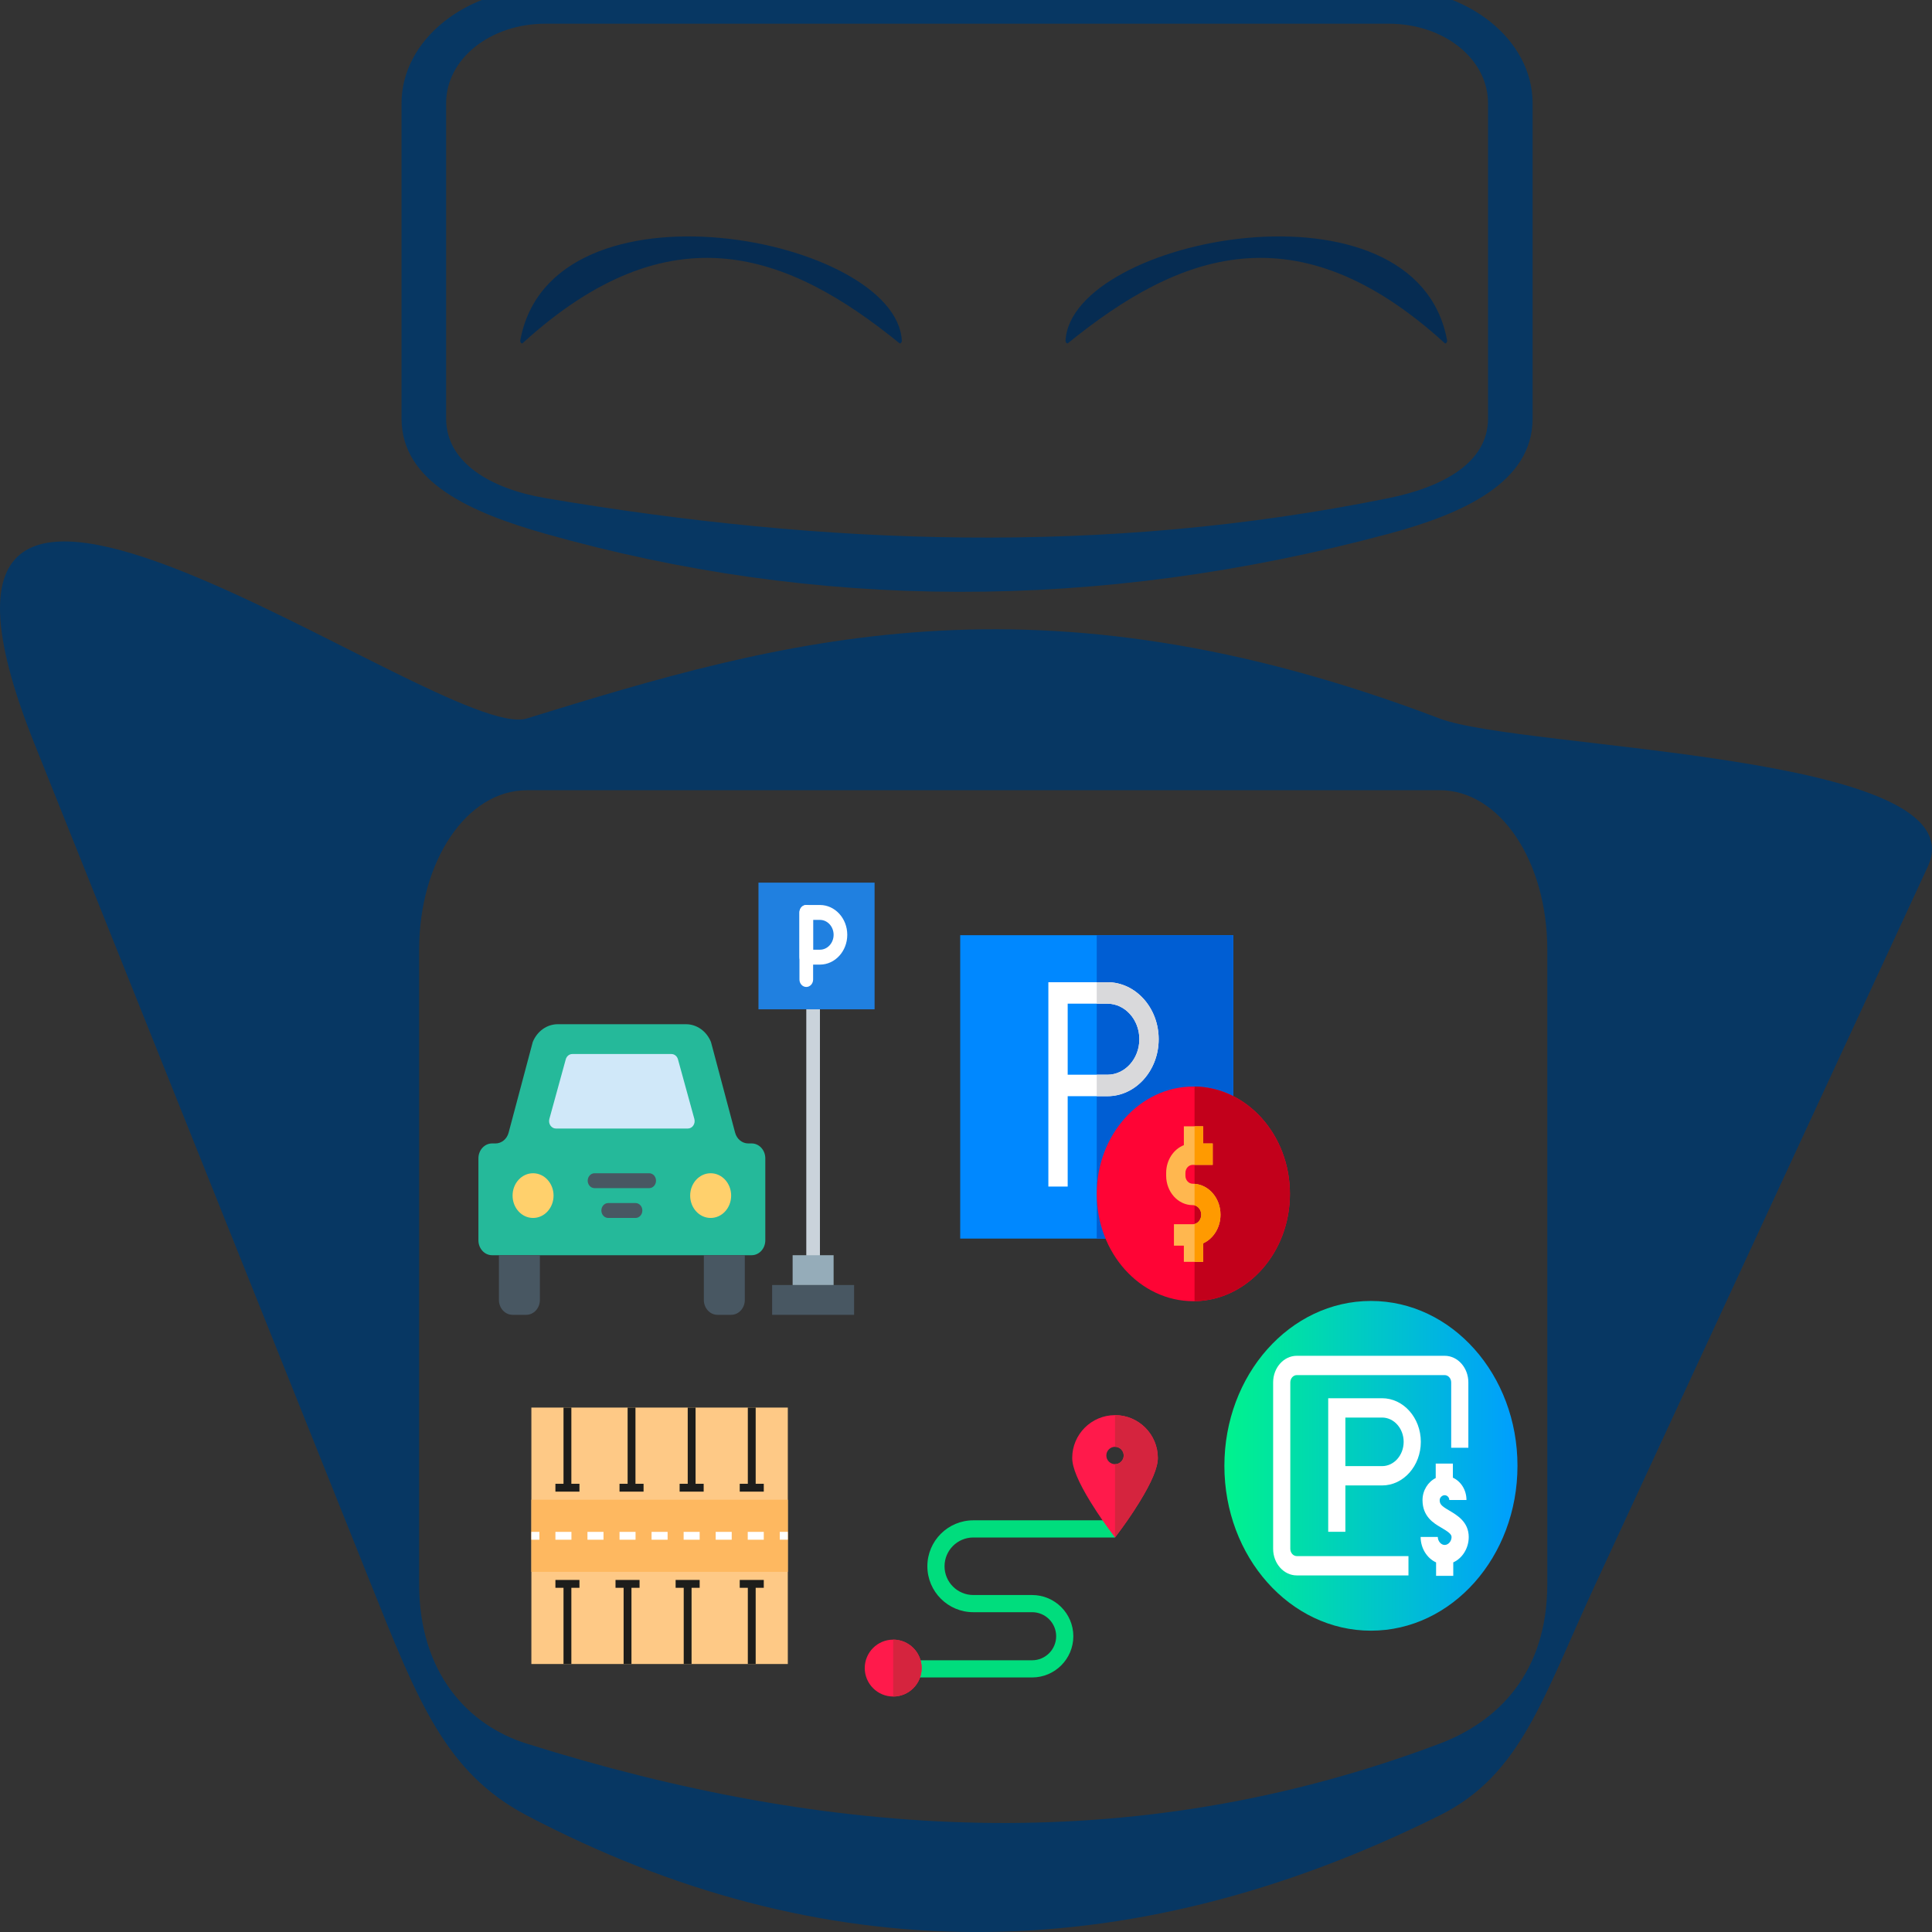 <?xml version="1.0" encoding="UTF-8" standalone="no"?>
<svg
   xmlns:dc="http://purl.org/dc/elements/1.1/"
   xmlns:cc="http://creativecommons.org/ns#"
   xmlns:rdf="http://www.w3.org/1999/02/22-rdf-syntax-ns#"
   xmlns:svg="http://www.w3.org/2000/svg"
   xmlns="http://www.w3.org/2000/svg"
   xmlns:xlink="http://www.w3.org/1999/xlink"
   xmlns:sodipodi="http://sodipodi.sourceforge.net/DTD/sodipodi-0.dtd"
   xmlns:inkscape="http://www.inkscape.org/namespaces/inkscape"
   height="27pt"
   viewBox="0 -15 27 27"
   width="27pt"
   version="1.1"
   id="svg40"
   sodipodi:docname="brandlogo.svg"
   inkscape:version="0.92.3 (2405546, 2018-03-11)">
  <rect x="0" y="-15" width="27" height="27" fill="#333333" stroke="none"/>
  <defs
     id="defs44">
    <linearGradient
       id="a"
       gradientUnits="userSpaceOnUse"
       x1="0"
       x2="512"
       y1="256"
       y2="256">
      <stop
         offset="0"
         stop-color="#00f38d"
         id="stop1633" />
      <stop
         offset="1"
         stop-color="#009eff"
         id="stop1635" />
    </linearGradient>
    <linearGradient
       inkscape:collect="always"
       xlink:href="#a"
       id="linearGradient2486"
       gradientUnits="userSpaceOnUse"
       x1="0"
       y1="256"
       x2="512"
       y2="256" />
  </defs>
  <sodipodi:namedview
     pagecolor="#ffffff"
     bordercolor="#666666"
     borderopacity="1"
     objecttolerance="10"
     gridtolerance="10"
     guidetolerance="10"
     inkscape:pageopacity="0"
     inkscape:pageshadow="2"
     inkscape:window-width="1920"
     inkscape:window-height="1013"
     id="namedview42"
     showgrid="false"
     inkscape:zoom="11.512195"
     inkscape:cx="28.629058"
     inkscape:cy="20.052146"
     inkscape:window-x="-9"
     inkscape:window-y="-9"
     inkscape:window-maximized="1"
     inkscape:current-layer="svg40" />
  <path
     sodipodi:nodetypes="ssssssssssssssssss"
     inkscape:connector-curvature="0"
     id="path2091"
     d="m 7.362,-4.959 c -1.177,0.363 -9.418,-5.986 -6.879,0.357 L 5.182,7.134 c 0.657,1.641 1.047,2.642 2.18,3.237 4.079,2.142 8.326,2.203 12.757,0 1.14,-0.567 1.439,-1.638 2.18,-3.237 l 4.641,-10.02 c 0.741,-1.599 -5.657,-1.63 -6.822,-2.073 -5.646,-2.149 -9.214,-1.094 -12.757,0 z m 0,1.002 h 12.757 c 0.84,0 1.505,0.988 1.505,2.235 v 8.855 c 0,1.247 -0.692,1.928 -1.505,2.235 -4.317,1.628 -8.557,1.32 -12.757,0 C 6.54,9.111 5.857,8.38 5.857,7.134 v -8.855 c 0,-1.247 0.666,-2.235 1.505,-2.235 z"
     style="color:#000000;font-style:normal;font-variant:normal;font-weight:normal;font-stretch:normal;font-size:medium;line-height:normal;font-family:sans-serif;font-variant-ligatures:normal;font-variant-position:normal;font-variant-caps:normal;font-variant-numeric:normal;font-variant-alternates:normal;font-feature-settings:normal;text-indent:0;text-align:start;text-decoration:none;text-decoration-line:none;text-decoration-style:solid;text-decoration-color:#000000;letter-spacing:normal;word-spacing:normal;text-transform:none;writing-mode:lr-tb;direction:ltr;text-orientation:mixed;dominant-baseline:auto;baseline-shift:baseline;text-anchor:start;white-space:normal;shape-padding:0;clip-rule:nonzero;display:inline;overflow:visible;visibility:visible;opacity:0.993;isolation:auto;mix-blend-mode:normal;color-interpolation:sRGB;color-interpolation-filters:linearRGB;solid-color:#000000;solid-opacity:1;vector-effect:none;fill:#083864;fill-opacity:1;fill-rule:nonzero;stroke:none;stroke-width:0.822;stroke-linecap:round;stroke-linejoin:miter;stroke-miterlimit:4;stroke-dasharray:none;stroke-dashoffset:0;stroke-opacity:1;paint-order:markers fill stroke;color-rendering:auto;image-rendering:auto;shape-rendering:auto;text-rendering:auto;enable-background:accumulate" />
  <g
     inkscape:export-ydpi="96"
     inkscape:export-xdpi="96"
     id="g2300"
     transform="matrix(0.008,0,0,0.009,17.111,3.181)">
    <path
       d="M 512,256 C 512,397.387 397.387,512 256,512 114.613,512 0,397.387 0,256 0,114.613 114.613,0 256,0 397.387,0 512,114.613 512,256 Z m 0,0"
       id="path2290"
       inkscape:connector-curvature="0"
       style="fill:url(#linearGradient2486)" />
    <g
       id="g2298"
       style="fill:#ffffff">
      <path
         d="M 115.152,384.832 V 126.512 c 0,-6.266 5.094,-11.359 11.359,-11.359 h 258.32 c 6.262,0 11.359,5.094 11.359,11.359 v 101.48 h 30 V 126.512 c 0,-22.809 -18.555,-41.359 -41.359,-41.359 H 126.512 c -22.809,0 -41.359,18.551 -41.359,41.359 v 258.32 c 0,22.805 18.551,41.359 41.359,41.359 h 195.055 v -30 H 126.512 c -6.266,0 -11.359,-5.098 -11.359,-11.359 z m 0,0"
         id="path2292"
         inkscape:connector-curvature="0" />
      <path
         d="m 275.441,151.051 h -94.078 v 207.422 h 30 v -71.988 h 64.078 c 37.34,0 67.719,-30.379 67.719,-67.719 0,-37.336 -30.379,-67.715 -67.719,-67.715 z m 0,105.434 h -64.078 v -75.434 h 64.078 c 20.797,0 37.719,16.918 37.719,37.719 0,20.797 -16.922,37.715 -37.719,37.715 z m 0,0"
         id="path2294"
         inkscape:connector-curvature="0" />
      <path
         d="m 426.848,366.621 c 0,-23.438 -20.109,-33.922 -34.793,-41.574 l -0.355,-0.184 c -12.676,-6.609 -15.59,-9.527 -15.59,-15.605 0,-3.914 4.207,-7.613 8.656,-7.613 4.406,0 8.129,3.391 8.129,7.406 h 30 c 0,-15.629 -9.82,-29.039 -23.723,-34.625 v -21.895 h -30 v 22.441 c -13.445,5.961 -23.062,19.258 -23.062,34.285 0,25.672 19.859,36.023 31.727,42.207 l 0.352,0.188 c 13.16,6.855 18.66,10.453 18.66,14.969 0,6.531 -5.645,12.262 -12.082,12.262 -6.254,0 -11.953,-5.918 -11.953,-12.414 h -30 c 0,17.703 11.398,33.277 27.02,39.512 v 20.871 h 30 v -20.895 c 15.625,-6.234 27.016,-21.73 27.016,-39.336 z m 0,0"
         id="path2296"
         inkscape:connector-curvature="0" />
    </g>
  </g>
  <g
     transform="matrix(0.011,0,0,0.012,6.686,-2.665)"
     id="g2338"
     inkscape:export-xdpi="96"
     inkscape:export-ydpi="96">
    <path
       inkscape:connector-curvature="0"
       style="fill:#cad3db"
       d="m 425.222,442.576 c -4.799,0 -8.678,-3.879 -8.678,-8.678 V 147.525 c 0,-4.799 3.879,-8.678 8.678,-8.678 4.799,0 8.678,3.879 8.678,8.678 v 286.373 c 0,4.799 -3.879,8.678 -8.678,8.678 z"
       id="path2302" />
    <path
       inkscape:connector-curvature="0"
       style="fill:#25b99a"
       d="m 347.12,303.729 h -4.322 c -7.723,0 -14.518,-5.103 -16.67,-12.514 L 295.477,185.682 c -5.528,-12.635 -18.015,-20.801 -31.805,-20.801 H 100.805 c -13.789,0 -26.277,8.166 -31.805,20.801 L 38.35,291.215 c -2.152,7.411 -8.947,12.514 -16.67,12.514 h -4.322 c -9.589,0 -17.356,7.767 -17.356,17.356 v 95.458 c 0,9.589 7.767,17.356 17.356,17.356 H 347.12 c 9.589,0 17.356,-7.767 17.356,-17.356 v -95.458 c 0,-9.589 -7.766,-17.356 -17.356,-17.356"
       id="path2304" />
    <g
       id="g2310">
      <path
         inkscape:connector-curvature="0"
         style="fill:#485762"
         d="M 60.748,503.322 H 43.392 c -9.589,0 -17.356,-7.767 -17.356,-17.356 v -52.068 h 52.068 v 52.068 c -0.001,9.589 -7.767,17.356 -17.356,17.356"
         id="path2306" />
      <path
         inkscape:connector-curvature="0"
         style="fill:#485762"
         d="M 321.086,503.322 H 303.73 c -9.589,0 -17.356,-7.767 -17.356,-17.356 v -52.068 h 52.068 v 52.068 c 0,9.589 -7.766,17.356 -17.356,17.356"
         id="path2308" />
    </g>
    <g
       id="g2316">
      <path
         inkscape:connector-curvature="0"
         style="fill:#ffd06c"
         d="m 95.459,364.475 c 0,14.379 -11.655,26.034 -26.034,26.034 -14.379,0 -26.034,-11.655 -26.034,-26.034 0,-14.379 11.655,-26.034 26.034,-26.034 14.379,0 26.034,11.654 26.034,26.034"
         id="path2312" />
      <path
         inkscape:connector-curvature="0"
         style="fill:#ffd06c"
         d="m 321.086,364.475 c 0,14.379 -11.655,26.034 -26.034,26.034 -14.379,0 -26.034,-11.655 -26.034,-26.034 0,-14.379 11.655,-26.034 26.034,-26.034 14.38,0 26.034,11.654 26.034,26.034"
         id="path2314" />
    </g>
    <g
       id="g2322">
      <path
         inkscape:connector-curvature="0"
         style="fill:#485762"
         d="m 199.595,390.508 h -34.712 c -4.799,0 -8.678,-3.879 -8.678,-8.678 0,-4.799 3.879,-8.678 8.678,-8.678 h 34.712 c 4.799,0 8.678,3.879 8.678,8.678 0,4.799 -3.879,8.678 -8.678,8.678"
         id="path2318" />
      <path
         inkscape:connector-curvature="0"
         style="fill:#485762"
         d="m 216.951,355.797 h -69.424 c -4.799,0 -8.678,-3.879 -8.678,-8.678 0,-4.799 3.879,-8.678 8.678,-8.678 h 69.424 c 4.799,0 8.678,3.879 8.678,8.678 0,4.799 -3.879,8.678 -8.678,8.678"
         id="path2320" />
    </g>
    <path
       inkscape:connector-curvature="0"
       style="fill:#d0e8f9"
       d="M 266.033,286.373 H 98.445 c -5.814,0 -9.98,-5.606 -8.313,-11.169 l 20.827,-69.424 c 1.102,-3.671 4.478,-6.187 8.313,-6.187 h 125.935 c 3.836,0 7.211,2.517 8.313,6.187 l 20.827,69.424 c 1.666,5.563 -2.499,11.169 -8.314,11.169"
       id="path2324" />
    <polygon
       style="fill:#485762"
       points="373.151,503.322 477.286,503.322 477.286,468.61 373.151,468.61 "
       id="polygon2326" />
    <polygon
       style="fill:#95acb9"
       points="399.185,468.61 451.253,468.61 451.253,433.898 399.185,433.898 "
       id="polygon2328" />
    <polygon
       style="fill:#2080e0"
       points="355.795,147.525 503.32,147.525 503.32,0 355.795,0 "
       id="polygon2330" />
    <g
       id="g2336">
      <path
         inkscape:connector-curvature="0"
         style="fill:#ffffff"
         d="m 416.544,121.492 c -4.799,0 -8.678,-3.879 -8.678,-8.678 V 34.712 c 0,-4.799 3.879,-8.678 8.678,-8.678 4.799,0 8.678,3.879 8.678,8.678 v 78.102 c 0,4.798 -3.879,8.678 -8.678,8.678"
         id="path2332" />
      <path
         inkscape:connector-curvature="0"
         style="fill:#ffffff"
         d="m 425.222,78.102 h 8.678 c 9.572,0 17.356,-7.784 17.356,-17.356 0,-9.572 -7.784,-17.356 -17.356,-17.356 h -8.678 z m 8.678,17.356 h -17.356 c -4.799,0 -8.678,-3.879 -8.678,-8.678 V 34.712 c 0,-4.799 3.879,-8.678 8.678,-8.678 H 433.9 c 19.144,0 34.712,15.568 34.712,34.712 0,19.144 -15.568,34.712 -34.712,34.712 z"
         id="path2334" />
    </g>
  </g>
  <g
     transform="matrix(0.007,0,0,0.007,7.426,4.671)"
     id="g2382"
     inkscape:export-xdpi="96"
     inkscape:export-ydpi="96">
    <rect
       x="0"
       id="rect2340"
       height="511.973"
       width="511.973"
       style="fill:#fec986"
       y="0.003" />
    <rect
       x="0"
       id="rect2342"
       height="143.993"
       width="511.973"
       style="fill:#feb860"
       y="183.992" />
    <g
       id="g2360">
      <polygon
         id="polygon2344"
         points="415.981,344.151 415.981,359.824 432.143,359.824 432.143,511.98 447.816,511.98 447.816,359.824 463.979,359.824 463.979,344.151 "
         style="fill:#1d1d1b" />
      <polygon
         id="polygon2346"
         points="304.149,359.824 304.149,511.98 319.822,511.98 319.822,359.824 335.984,359.824 335.984,344.151 287.986,344.151 287.986,359.824 "
         style="fill:#1d1d1b" />
      <polygon
         id="polygon2348"
         points="184.155,359.824 184.155,511.98 199.828,511.98 199.828,359.824 215.99,359.824 215.99,344.151 167.992,344.151 167.992,359.824 "
         style="fill:#1d1d1b" />
      <polygon
         id="polygon2350"
         points="64.16,359.824 64.16,511.98 79.833,511.98 79.833,359.824 95.996,359.824 95.996,344.151 47.998,344.151 47.998,359.824 "
         style="fill:#1d1d1b" />
      <polygon
         id="polygon2352"
         points="64.16,0.003 64.16,152.16 47.998,152.16 47.998,167.833 95.996,167.833 95.996,152.16 79.833,152.16 79.833,0.003 "
         style="fill:#1d1d1b" />
      <polygon
         id="polygon2354"
         points="192.154,0.003 192.154,152.16 175.992,152.16 175.992,167.833 223.99,167.833 223.99,152.16 207.827,152.16 207.827,0.003 "
         style="fill:#1d1d1b" />
      <polygon
         id="polygon2356"
         points="312.149,0.003 312.149,152.16 295.986,152.16 295.986,167.833 343.984,167.833 343.984,152.16 327.822,152.16 327.822,0.003 "
         style="fill:#1d1d1b" />
      <polygon
         id="polygon2358"
         points="447.816,152.16 447.816,0.003 432.143,0.003 432.143,152.16 415.981,152.16 415.981,167.833 463.978,167.833 463.978,152.16 "
         style="fill:#1d1d1b" />
    </g>
    <g
       id="g2380">
      <rect
         x="0"
         id="rect2362"
         height="15.673"
         width="15.999"
         style="fill:#ffffff"
         y="248.158" />
      <rect
         id="rect2364"
         height="15.673"
         width="31.999"
         style="fill:#ffffff"
         y="248.158"
         x="47.998" />
      <rect
         id="rect2366"
         height="15.673"
         width="31.999"
         style="fill:#ffffff"
         y="248.158"
         x="111.999" />
      <rect
         id="rect2368"
         height="15.673"
         width="31.999"
         style="fill:#ffffff"
         y="248.158"
         x="175.997" />
      <rect
         id="rect2370"
         height="15.673"
         width="31.999"
         style="fill:#ffffff"
         y="248.158"
         x="239.984" />
      <rect
         id="rect2372"
         height="15.673"
         width="31.999"
         style="fill:#ffffff"
         y="248.158"
         x="303.982" />
      <rect
         id="rect2374"
         height="15.673"
         width="31.999"
         style="fill:#ffffff"
         y="248.158"
         x="367.98" />
      <rect
         id="rect2376"
         height="15.673"
         width="31.999"
         style="fill:#ffffff"
         y="248.158"
         x="431.978" />
      <rect
         id="rect2378"
         height="15.999"
         width="15.673"
         style="fill:#ffffff"
         transform="matrix(-0.003,-1,1,-0.003,249.461,760.665)"
         y="247.964"
         x="496.125" />
    </g>
  </g>
  <g
     transform="matrix(0.009,0,0,0.01,13.419,-1.933)"
     id="g2434"
     inkscape:export-xdpi="96"
     inkscape:export-ydpi="96">
    <rect
       x="0"
       id="rect2384"
       height="424"
       width="424"
       style="fill:#0088ff"
       y="0.25" />
    <rect
       id="rect2386"
       height="424"
       width="212"
       style="fill:#005ed3"
       y="0.25"
       x="212" />
    <path
       inkscape:connector-curvature="0"
       id="path2388"
       d="M 228.54,65.95 H 136.9 v 285.6 h 30 v -126.3 h 61.64 c 43.92,0 79.65,-35.73 79.65,-79.65 0,-43.92 -35.73,-79.65 -79.65,-79.65 z m 0,129.3 H 166.9 v -99.3 h 61.64 c 27.38,0 49.65,22.27 49.65,49.65 0,27.38 -22.27,49.65 -49.65,49.65 z"
       style="fill:#ffffff" />
    <path
       inkscape:connector-curvature="0"
       id="path2390"
       d="m 308.19,145.6 c 0,43.92 -35.73,79.65 -79.65,79.65 H 212 v -30 h 16.54 c 27.38,0 49.65,-22.27 49.65,-49.65 0,-27.38 -22.27,-49.65 -49.65,-49.65 H 212 v -30 h 16.54 c 43.92,0 79.65,35.73 79.65,79.65 z"
       style="fill:#d9d9db" />
    <path
       inkscape:connector-curvature="0"
       id="path2392"
       d="m 512,361.75 c 0,82.077 -66.249,148.963 -148.086,149.99 -0.638,0.01 -1.276,0.01 -1.914,0.01 -82.714,0 -150,-67.286 -150,-150 0,-82.714 67.286,-150 150,-150 0.638,0 1.276,0 1.914,0.01 C 445.751,212.787 512,279.673 512,361.75 Z"
       style="fill:#ff0435" />
    <path
       inkscape:connector-curvature="0"
       id="path2394"
       d="m 512,361.75 c 0,82.077 -66.249,148.963 -148.086,149.99 V 211.76 C 445.751,212.787 512,279.673 512,361.75 Z"
       style="fill:#c2001b" />
    <path
       inkscape:connector-curvature="0"
       id="path2396"
       d="m 404.189,390.833 c 0,18.1 -11.173,33.628 -26.99,40.066 v 25.804 h -29.9 V 434.088 H 331.9 v -29.9 h 29.043 c 1.027,0 2.013,-0.12 2.97,-0.339 5.93,-1.355 10.376,-6.678 10.376,-13.017 0,-6.339 -4.445,-11.661 -10.376,-13.007 -0.957,-0.219 -1.943,-0.339 -2.97,-0.339 -22.684,0 -41.133,-18.458 -41.133,-41.143 v -3.887 c 0,-17.9 11.492,-33.16 27.488,-38.801 v -26.332 h 29.9 v 24 h 14.9 v 29.9 h -31.156 c -6.199,0 -11.233,5.033 -11.233,11.233 v 3.887 c 0,6.199 5.033,11.242 11.233,11.242 0.997,0 1.993,0.03 2.97,0.109 22.467,1.528 40.277,20.285 40.277,43.139 z"
       style="fill:#ffb74f" />
    <g
       id="g2402">
      <polygon
         id="polygon2398"
         points="377.199,267.325 377.199,291.325 392.1,291.325 392.1,321.225 363.914,321.225 363.914,267.325 "
         style="fill:#ff9a00" />
      <path
         inkscape:connector-curvature="0"
         id="path2400"
         d="m 404.189,390.833 c 0,18.1 -11.173,33.628 -26.99,40.066 v 25.804 H 363.913 V 403.85 c 5.93,-1.355 10.376,-6.678 10.376,-13.017 0,-6.339 -4.445,-11.661 -10.376,-13.007 v -30.13 c 22.466,1.526 40.276,20.283 40.276,43.137 z"
         style="fill:#ff9a00" />
    </g>
    <g
       id="g2404" />
    <g
       id="g2406" />
    <g
       id="g2408" />
    <g
       id="g2410" />
    <g
       id="g2412" />
    <g
       id="g2414" />
    <g
       id="g2416" />
    <g
       id="g2418" />
    <g
       id="g2420" />
    <g
       id="g2422" />
    <g
       id="g2424" />
    <g
       id="g2426" />
    <g
       id="g2428" />
    <g
       id="g2430" />
    <g
       id="g2432" />
  </g>
  <g
     transform="matrix(0.008,0,0,0.008,12.085,4.695)"
     id="g2476"
     inkscape:export-xdpi="96"
     inkscape:export-ydpi="96">
    <path
       inkscape:connector-curvature="0"
       id="path2436"
       d="M 292.377,468.453 H 84.405 v -30 h 207.972 c 23.157,0 41.997,-18.84 41.997,-41.998 0,-23.157 -18.84,-41.997 -41.997,-41.997 H 189.632 c -44.248,0 -80.247,-35.998 -80.247,-80.246 0,-44.248 35.999,-80.247 80.247,-80.247 h 247.574 v 30 H 189.632 c -27.706,0 -50.247,22.541 -50.247,50.247 0,27.706 22.54,50.246 50.247,50.246 h 102.745 c 39.699,0 71.997,32.298 71.997,71.997 0,39.7 -32.298,71.998 -71.997,71.998 z"
       style="fill:#00dd7d" />
    <path
       inkscape:connector-curvature="0"
       id="path2438"
       d="m 99.41,452.085 c 0,27.4 -22.3,49.7 -49.71,49.7 -27.41,0 -49.7,-22.3 -49.7,-49.7 0,-27.41 22.29,-49.71 49.7,-49.71 27.41,0 49.71,22.3 49.71,49.71 z"
       style="fill:#ff1a4b" />
    <path
       inkscape:connector-curvature="0"
       id="path2440"
       d="m 99.41,452.085 c 0,27.4 -22.3,49.7 -49.71,49.7 v -99.41 c 27.41,0 49.71,22.3 49.71,49.71 z"
       style="fill:#d5243e" />
    <path
       inkscape:connector-curvature="0"
       id="path2442"
       d="m 437.21,10.215 c -41.24,0 -74.79,33.55 -74.79,74.79 0,16.74 10.5,41.97 32.11,77.12 15.12,24.58 30,44.72 30.62,45.57 l 12.06,16.28 12.05,-16.28 c 0.63,-0.85 15.51,-20.99 30.62,-45.57 21.61,-35.15 32.12,-60.38 32.12,-77.12 0,-41.24 -33.55,-74.79 -74.79,-74.79 z m 0,85.67 c -8.38,0 -15.17,-6.79 -15.17,-15.17 0,-8.38 6.79,-15.17 15.17,-15.17 8.37,0 15.16,6.79 15.16,15.17 0,8.38 -6.79,15.17 -15.16,15.17 z"
       style="fill:#ff1a4b" />
    <path
       inkscape:connector-curvature="0"
       id="path2444"
       d="m 512,85.005 c 0,16.74 -10.51,41.97 -32.12,77.12 -15.11,24.58 -29.99,44.72 -30.62,45.57 l -12.05,16.28 V 95.885 c 8.37,0 15.16,-6.79 15.16,-15.17 0,-8.38 -6.79,-15.17 -15.16,-15.17 v -55.33 c 41.24,0 74.79,33.55 74.79,74.79 z"
       style="fill:#d5243e" />
    <g
       id="g2446" />
    <g
       id="g2448" />
    <g
       id="g2450" />
    <g
       id="g2452" />
    <g
       id="g2454" />
    <g
       id="g2456" />
    <g
       id="g2458" />
    <g
       id="g2460" />
    <g
       id="g2462" />
    <g
       id="g2464" />
    <g
       id="g2466" />
    <g
       id="g2468" />
    <g
       id="g2470" />
    <g
       id="g2472" />
    <g
       id="g2474" />
  </g>
  <g
     transform="matrix(0.055,0,0,0.044,-17.456,17.034)"
     id="g2484">
    <path
       sodipodi:nodetypes="ssssssssssssssssss"
       inkscape:connector-curvature="0"
       id="path2478"
       d="m 456.015,-731.848 c -20.181,0 -36.605,16.424 -36.605,36.605 v 100.141 c 0,20.181 17.579,29.878 36.605,36.605 68.49,24.219 139.803,24.917 214.189,0 19.136,-6.41 36.605,-16.424 36.605,-36.605 V -695.243 c 0,-20.181 -16.424,-36.605 -36.605,-36.605 z m 0,11.33 h 214.189 c 14.101,0 25.277,11.175 25.277,25.275 v 100.141 c 0,14.101 -11.61,21.806 -25.277,25.277 -72.479,18.41 -143.671,14.927 -214.189,0 -13.795,-2.92 -25.277,-11.176 -25.277,-25.277 V -695.243 c 0,-14.101 11.177,-25.275 25.277,-25.275 z"
       style="color:#000000;font-style:normal;font-variant:normal;font-weight:normal;font-stretch:normal;font-size:medium;line-height:normal;font-family:sans-serif;font-variant-ligatures:normal;font-variant-position:normal;font-variant-caps:normal;font-variant-numeric:normal;font-variant-alternates:normal;font-feature-settings:normal;text-indent:0;text-align:start;text-decoration:none;text-decoration-line:none;text-decoration-style:solid;text-decoration-color:#000000;letter-spacing:normal;word-spacing:normal;text-transform:none;writing-mode:lr-tb;direction:ltr;text-orientation:mixed;dominant-baseline:auto;baseline-shift:baseline;text-anchor:start;white-space:normal;shape-padding:0;clip-rule:nonzero;display:inline;overflow:visible;visibility:visible;opacity:0.993;isolation:auto;mix-blend-mode:normal;color-interpolation:sRGB;color-interpolation-filters:linearRGB;solid-color:#000000;solid-opacity:1;vector-effect:none;fill:#083864;fill-opacity:1;fill-rule:nonzero;stroke:none;stroke-width:11.329;stroke-linecap:round;stroke-linejoin:miter;stroke-miterlimit:4;stroke-dasharray:none;stroke-dashoffset:0;stroke-opacity:1;paint-order:markers fill stroke;color-rendering:auto;image-rendering:auto;shape-rendering:auto;text-rendering:auto;enable-background:accumulate" />
    <path
       style="opacity:0.993;fill:#072d53;fill-opacity:1;stroke:none;stroke-width:10.252;stroke-linecap:round;stroke-linejoin:miter;stroke-miterlimit:4;stroke-dasharray:none;stroke-dashoffset:0;stroke-opacity:1;paint-order:markers fill stroke"
       d="m 588.73,-619.027 c 28.277,-28.716 58.134,-42.895 95.771,0 0.227,0.258 0.604,-0.332 0.604,-0.745 -7.769,-54.339 -95.716,-32.862 -96.979,0 0,0.413 0.363,0.989 0.604,0.745 z"
       id="path2480"
       inkscape:connector-curvature="0"
       sodipodi:nodetypes="ssccs" />
    <path
       sodipodi:nodetypes="ssccs"
       inkscape:connector-curvature="0"
       id="path2482"
       d="m 545.932,-619.027 c -28.277,-28.716 -58.134,-42.895 -95.771,0 -0.227,0.258 -0.604,-0.332 -0.604,-0.745 7.769,-54.339 95.716,-32.862 96.979,0 0,0.413 -0.363,0.989 -0.604,0.745 z"
       style="opacity:0.993;fill:#072d53;fill-opacity:1;stroke:none;stroke-width:10.252;stroke-linecap:round;stroke-linejoin:miter;stroke-miterlimit:4;stroke-dasharray:none;stroke-dashoffset:0;stroke-opacity:1;paint-order:markers fill stroke" />
  </g>
</svg>

